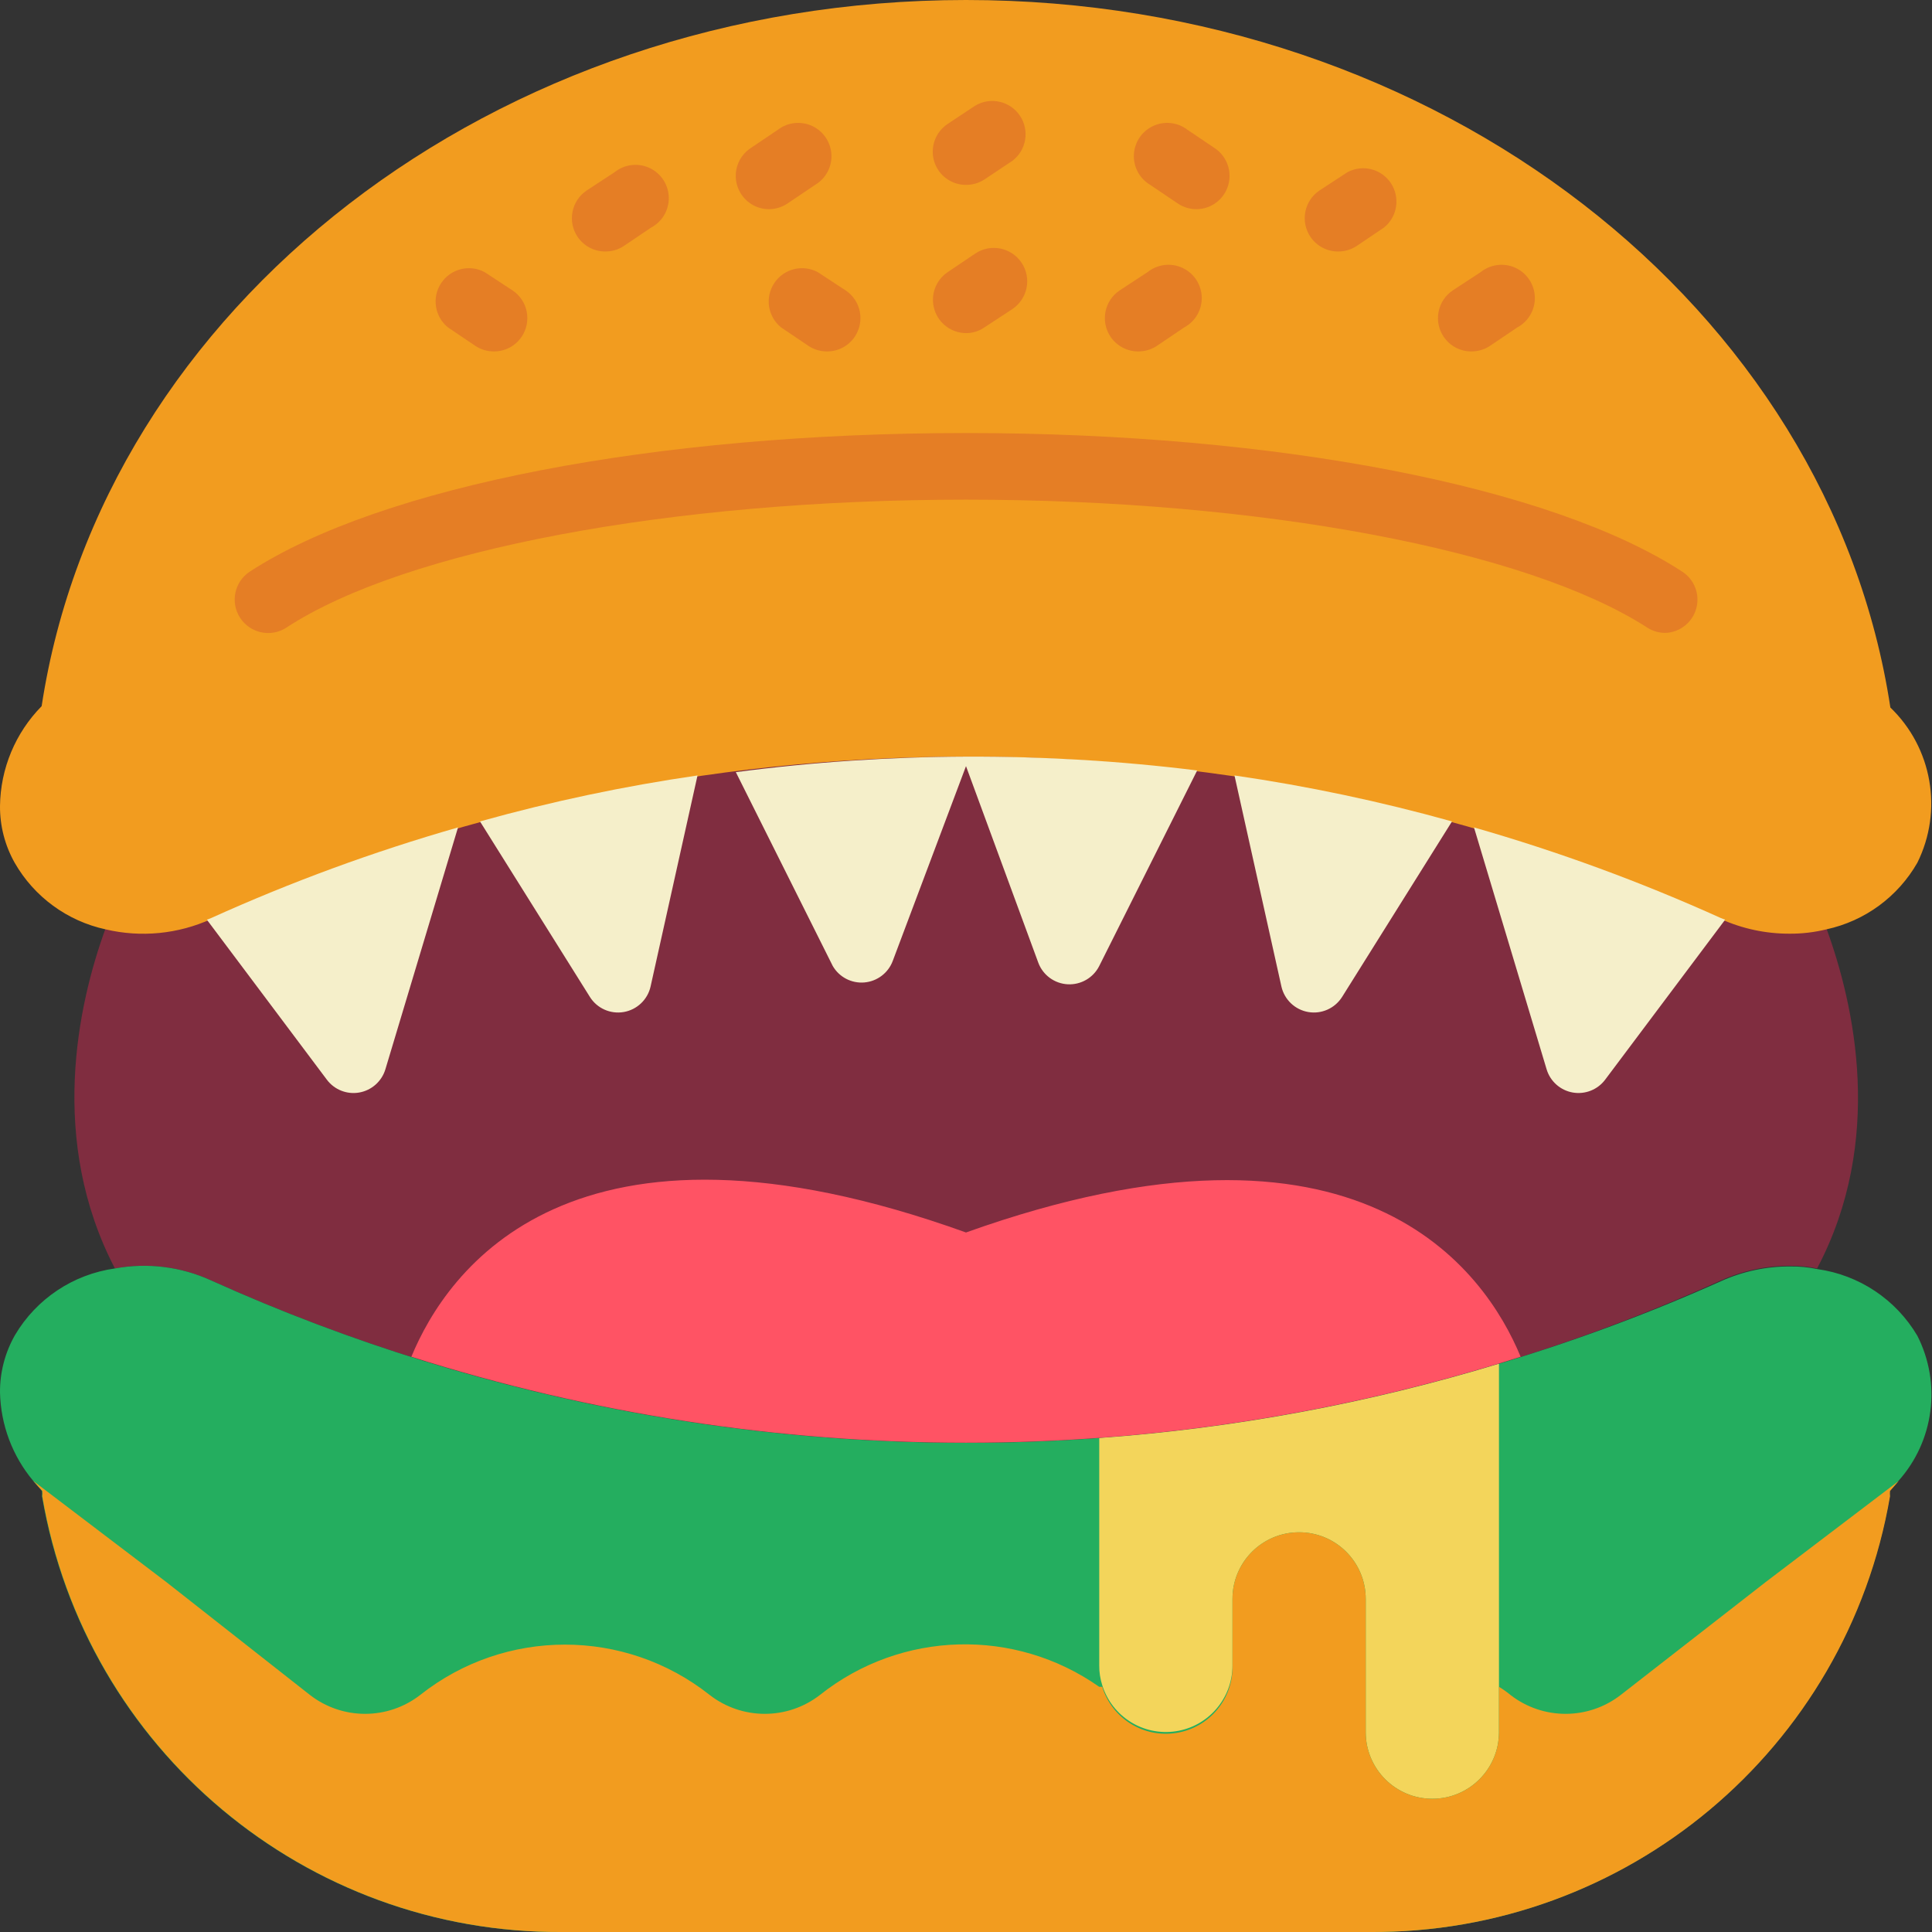 <svg height="512" viewBox="0 0 58 58" width="512" xmlns="http://www.w3.org/2000/svg"><rect x="0" y="0" width="58" height="58" fill="#333333" stroke="none"/><g id="Page-1" fill="none" fill-rule="evenodd"><g id="002---Burgered" fill-rule="nonzero"><path id="Shape" d="m54.55 38.08c-.27-.057-.545-.084-.82-.08-.713-.003-1.419.147-2.07.44-2.163.977-4.388 1.812-6.66 2.5-3.905 1.188-7.929 1.936-12 2.23-9.142.666-18.305-.96-26.66-4.73-.904-.414-1.913-.54-2.89-.36-2-3.84-1.12-7.91-.28-10.21 1.062.251 2.177.142 3.17-.31 14.407-6.5 30.913-6.5 45.32 0 .651.293 1.357.443 2.07.44.371.002.74-.042 1.1-.13.84 2.3 1.75 6.37-.28 10.21z" fill="#802d40"/><path id="Shape" d="m57.56 25.9c-.585 1.023-1.578 1.75-2.73 2-.36.088-.729.132-1.1.13-.713.003-1.419-.147-2.07-.44-14.407-6.5-30.913-6.5-45.32 0-.993.452-2.108.561-3.17.31-1.152-.25-2.145-.977-2.73-2-.292-.519-.444-1.105-.44-1.7.013-1.124.461-2.199 1.25-3 1.82-11.95 13.55-21.2 27.75-21.2s25.93 9.25 27.75 21.24c1.258 1.21 1.586 3.096.81 4.66z" fill="#f29c1f"/><g fill="#e57e25"><path id="Shape" d="m23.08 6.28c-.439-.003-.824-.292-.95-.712-.126-.42.036-.873.4-1.118l.83-.56c.296-.223.691-.263 1.026-.106.335.158.556.488.574.858.018.37-.171.72-.49.908l-.83.56c-.166.111-.361.17-.56.17z"/><path id="Shape" d="m29 5.55c-.333.001-.644-.164-.83-.44-.148-.221-.202-.492-.149-.753.053-.261.207-.49.429-.637l.83-.55c.457-.27 1.045-.136 1.34.305.295.441.194 1.036-.23 1.355l-.84.56c-.164.106-.355.161-.55.16z"/><path id="Shape" d="m29 10c-.439-.003-.824-.292-.95-.712-.126-.42.036-.873.4-1.118l.83-.56c.461-.307 1.083-.181 1.39.28s.181 1.083-.28 1.39l-.84.55c-.161.113-.353.172-.55.17z"/><path id="Shape" d="m14.83 10.55c-.195.001-.386-.054-.55-.16l-.83-.56c-.402-.324-.492-.901-.206-1.331.285-.43.851-.573 1.306-.329l.84.55c.22.148.373.378.423.639.051.261-.005.531-.153.751-.186.276-.497.441-.83.44z"/><path id="Shape" d="m18.17 7.55c-.333.001-.644-.164-.83-.44-.149-.22-.204-.49-.153-.751.051-.261.203-.491.423-.639l.84-.55c.296-.238.7-.288 1.045-.13.345.159.57.499.582.878.012.379-.192.733-.527.912l-.83.56c-.164.106-.355.161-.55.16z"/><path id="Shape" d="m40.17 7.55c-.333.001-.644-.164-.83-.44-.149-.22-.204-.49-.153-.751.051-.261.203-.491.423-.639l.84-.55c.455-.244 1.021-.102 1.306.329.285.43.196 1.007-.206 1.331l-.83.56c-.164.106-.355.161-.55.16z"/><path id="Shape" d="m24.83 10.55c-.195.001-.386-.054-.55-.16l-.83-.56c-.402-.324-.492-.901-.206-1.331.285-.43.851-.573 1.306-.329l.84.55c.22.148.373.378.423.639.051.261-.005.531-.153.751-.186.276-.497.441-.83.44z"/><path id="Shape" d="m35.92 6.28c-.199 0-.394-.059-.56-.17l-.83-.56c-.319-.189-.507-.538-.49-.908.018-.37.238-.7.574-.858.335-.158.73-.117 1.026.106l.83.56c.364.245.526.698.4 1.118-.126.42-.511.709-.95.712z"/><path id="Shape" d="m44.17 10.55c-.333.001-.644-.164-.83-.44-.149-.22-.204-.49-.153-.751.051-.261.203-.491.423-.639l.84-.55c.296-.238.7-.288 1.045-.13.345.159.57.499.582.878.012.379-.192.733-.527.912l-.83.56c-.164.106-.355.161-.55.16z"/><path id="Shape" d="m34.17 10.55c-.333.001-.644-.164-.83-.44-.149-.22-.204-.49-.153-.751.051-.261.203-.491.423-.639l.84-.55c.296-.238.7-.288 1.045-.13.345.159.57.499.582.878.012.379-.192.733-.527.912l-.83.56c-.164.106-.355.161-.55.16z"/><path id="Shape" d="m50 19c-.195.001-.386-.054-.55-.16-3.61-2.33-11.62-3.84-20.45-3.84s-16.84 1.51-20.4 3.84c-.464.304-1.086.174-1.39-.29s-.174-1.086.29-1.39c3.93-2.56 12.17-4.16 21.5-4.16s17.57 1.6 21.5 4.16c.367.236.538.682.424 1.103-.114.421-.488.719-.924.737z"/></g><path id="Shape" d="m57.56 40.1c-.643-1.089-1.748-1.825-3-2-.27-.057-.545-.084-.82-.08-.713-.003-1.419.147-2.07.44-2.167.971-4.395 1.799-6.67 2.48-3.905 1.188-7.929 1.936-12 2.23-9.142.666-18.305-.96-26.66-4.73-.904-.414-1.913-.54-2.89-.36-1.252.175-2.357.911-3 2-.299.524-.454 1.117-.45 1.72.021.975.373 1.913 1 2.66l.26.3c.005.053.005.107 0 .16 1.303 7.6 7.919 13.137 15.63 13.08h24.22c7.707.052 14.318-5.484 15.62-13.08-.005-.053-.005-.107 0-.16l.26-.3c1.072-1.196 1.298-2.928.57-4.36z" fill="#24ae5f"/><path id="Shape" d="m45 40.94v11.06c0 1.105-.895 2-2 2s-2-.895-2-2v-4c0-1.105-.895-2-2-2s-2 .895-2 2v2c-.002.988-.725 1.827-1.702 1.974-.977.147-1.915-.441-2.208-1.384-.061-.191-.092-.39-.09-.59v-6.83c4.071-.294 8.095-1.042 12-2.23z" fill="#f3d55b"/><path id="Shape" d="m57 44.46-.26.3c-.005.053-.005.107 0 .16-1.303 7.6-7.919 13.137-15.63 13.08h-24.22c-7.707.052-14.318-5.484-15.62-13.08.005-.053.005-.107 0-.16l-.27-.3 4 3.04 4.3 3.38c.976.761 2.344.761 3.32 0 2.544-2.01 6.136-2.01 8.68 0 .976.761 2.344.761 3.32 0 2.431-1.929 5.842-2.026 8.38-.24h.09c.295.954 1.248 1.544 2.234 1.382.985-.161 1.701-1.024 1.676-2.022v-2c0-1.105.895-2 2-2s2 .895 2 2v4c0 1.105.895 2 2 2s2-.895 2-2v-1.36c.12.071.233.151.34.24.976.761 2.344.761 3.32 0l4.34-3.38z" fill="#f29c1f"/><path id="Shape" d="m13.75 24.84-2.18 7.26c-.109.362-.412.632-.784.698-.372.066-.75-.084-.976-.388l-3.6-4.8.13-.05c2.401-1.085 4.877-1.994 7.41-2.72z" fill="#f5efca"/><path id="Shape" d="m20.94 23.28-1.41 6.34c-.09.393-.409.694-.807.762-.398.068-.798-.11-1.013-.452l-3.3-5.27c2.145-.599 4.326-1.06 6.53-1.38z" fill="#f5efca"/><path id="Shape" d="m35.94 23.13-2.94 5.87c-.179.355-.551.57-.948.549-.397-.022-.743-.276-.882-.649l-2.17-5.9-2.2 5.85c-.136.361-.468.612-.853.644-.385.032-.753-.16-.947-.494l-2.91-5.82c4.596-.604 9.25-.621 13.85-.05z" fill="#f5efca"/><path id="Shape" d="m51.79 27.61-3.6 4.8c-.226.303-.603.453-.976.388-.372-.066-.676-.336-.784-.698l-2.18-7.26c2.533.726 5.009 1.635 7.41 2.72z" fill="#f5efca"/><path id="Shape" d="m43.59 24.66-3.3 5.27c-.216.341-.615.52-1.013.452-.398-.068-.716-.368-.807-.762l-1.41-6.34c2.204.32 4.385.781 6.53 1.38z" fill="#f5efca"/><path id="Shape" d="m45.65 40.73c-10.833 3.441-22.467 3.441-33.3 0 1.06-2.57 4.78-8 16.65-3.73 11.87-4.24 15.59 1.16 16.65 3.73z" fill="#ff5364"/></g></g></svg>
